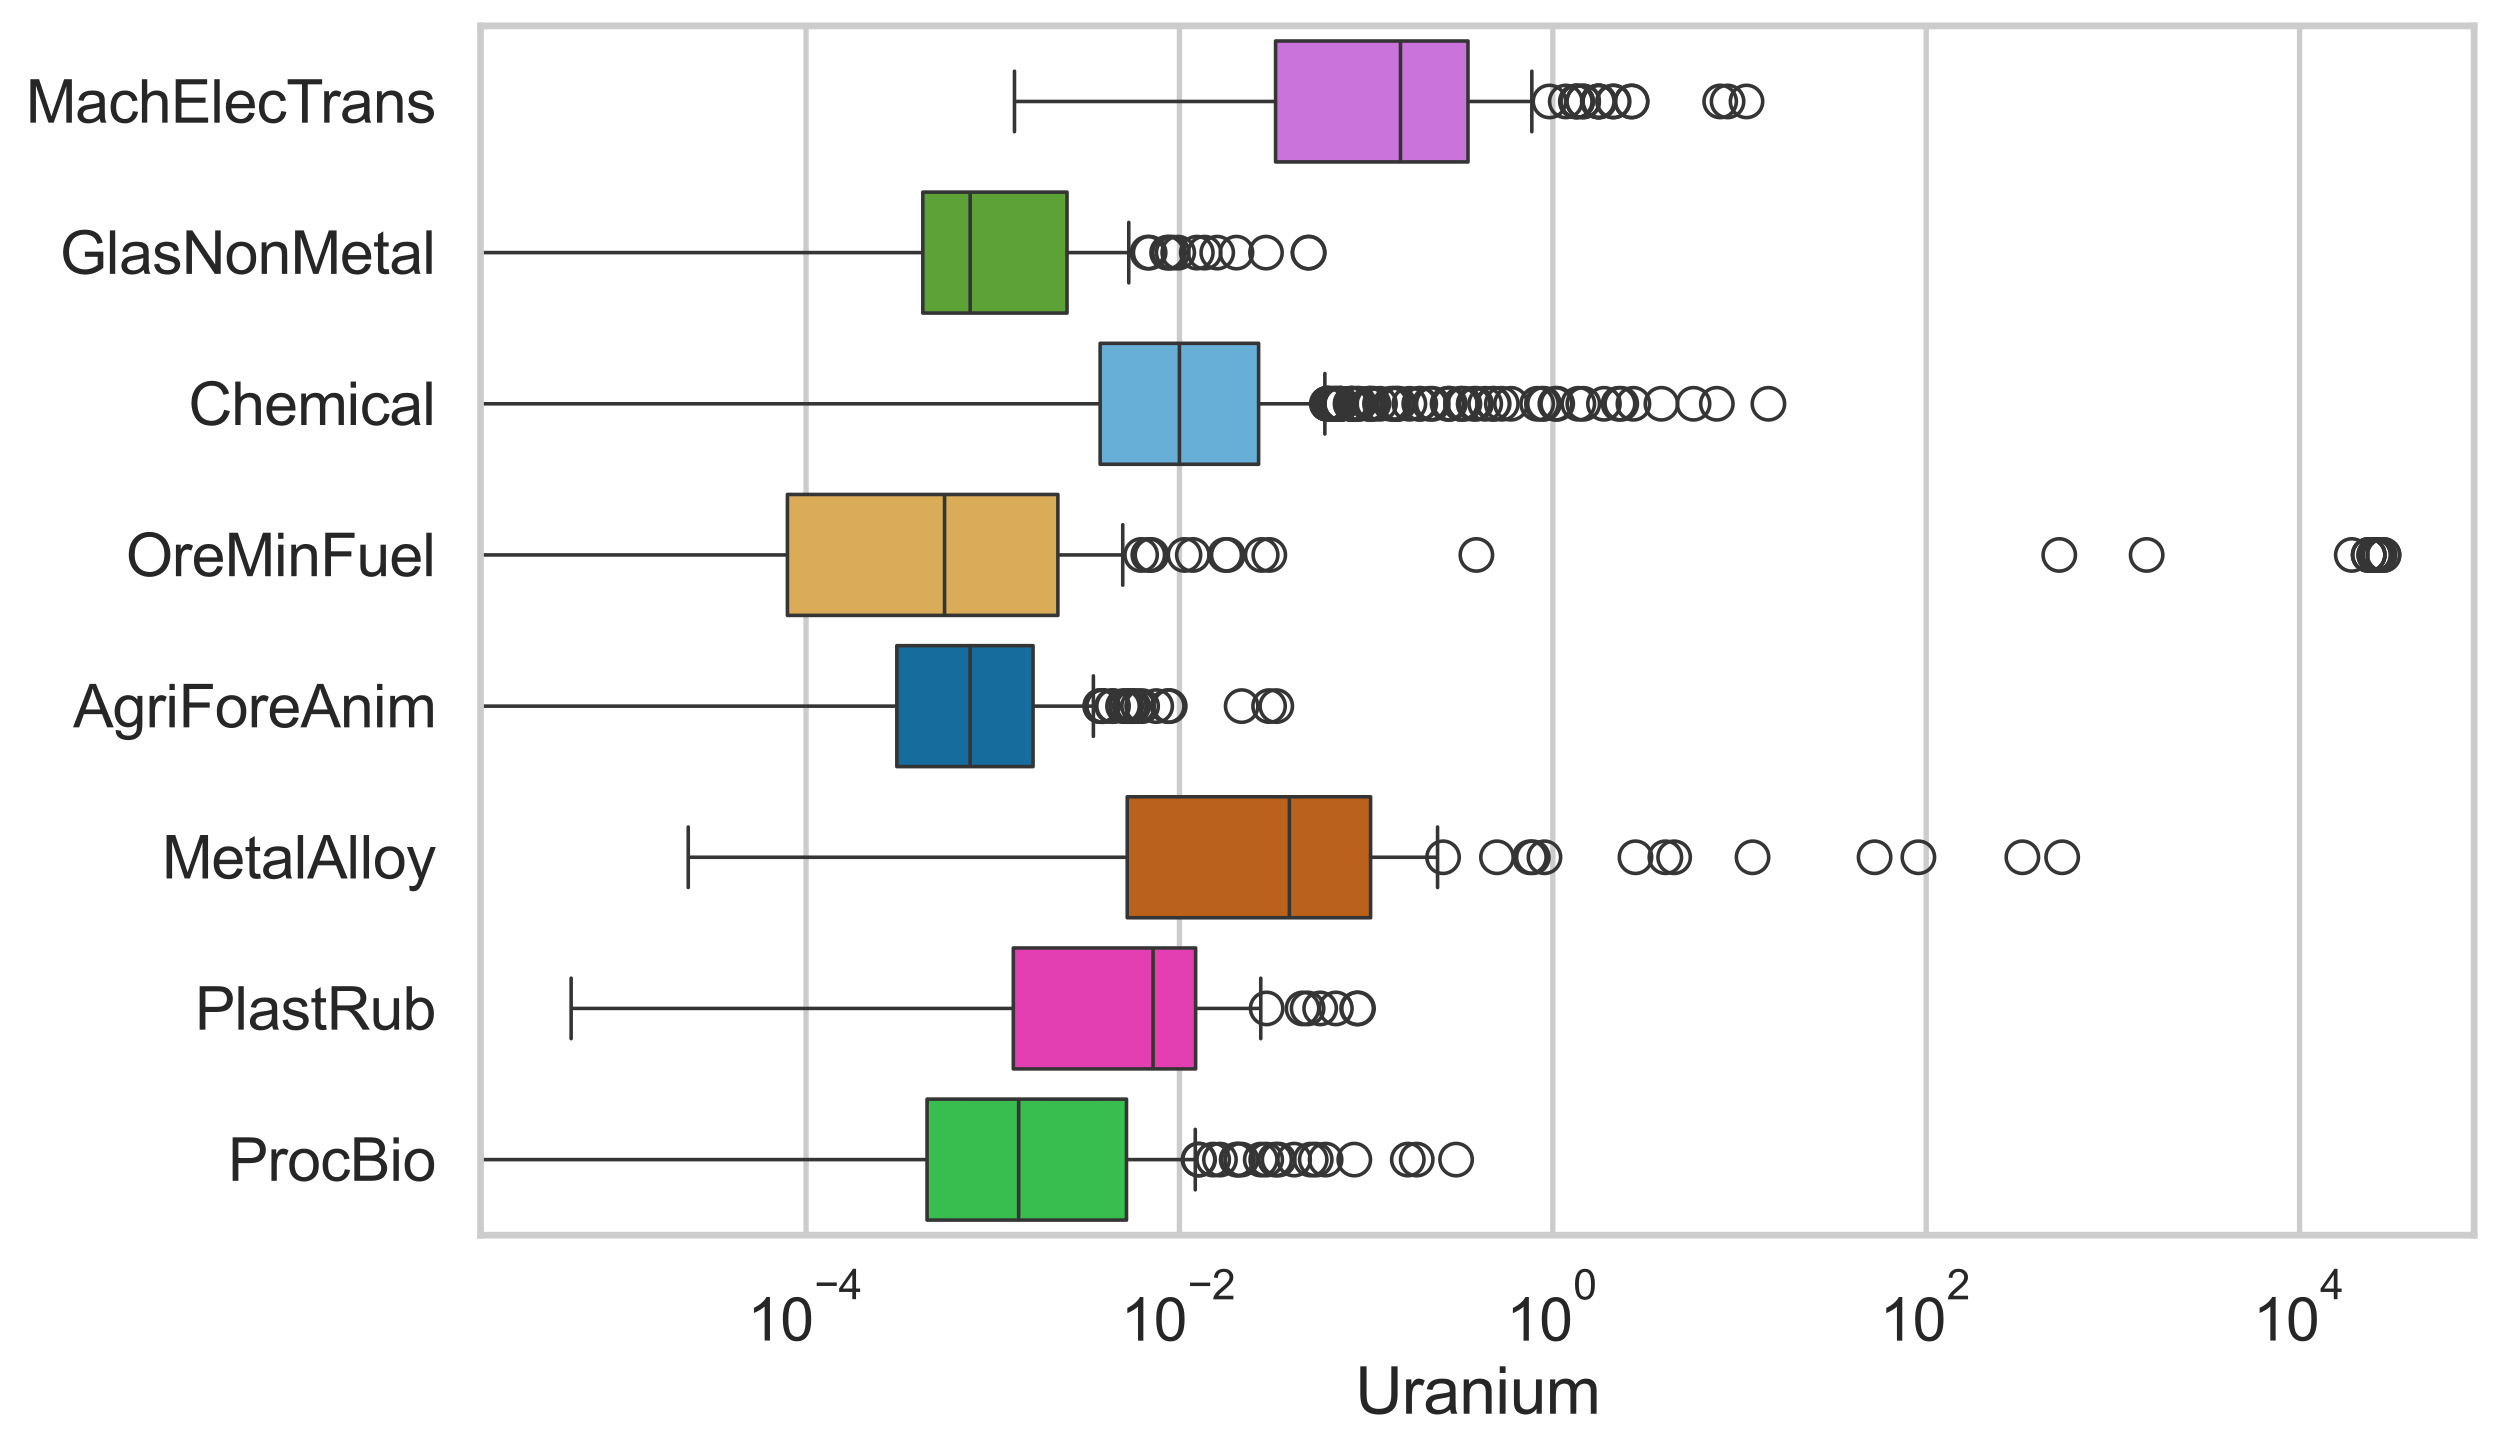 <?xml version="1.0" encoding="utf-8" standalone="no"?>
<!DOCTYPE svg PUBLIC "-//W3C//DTD SVG 1.1//EN"
  "http://www.w3.org/Graphics/SVG/1.1/DTD/svg11.dtd">
<svg xmlns:xlink="http://www.w3.org/1999/xlink" width="695.577pt" height="404.121pt" viewBox="0 0 695.577 404.121" xmlns="http://www.w3.org/2000/svg" version="1.1">
 <defs>
  <style type="text/css">*{stroke-linejoin: round; stroke-linecap: butt}</style>
 </defs>
 <g id="figure_1">
  <g id="patch_1">
   <path d="M 0 404.121 
L 695.577 404.121 
L 695.577 0 
L 0 0 
z
" style="fill: #ffffff"/>
  </g>
  <g id="axes_1">
   <g id="patch_2">
    <path d="M 133.697 343.665 
L 688.377 343.665 
L 688.377 7.2 
L 133.697 7.2 
z
" style="fill: #ffffff"/>
   </g>
   <g id="matplotlib.axis_1">
    <g id="xtick_1">
     <g id="line2d_1">
      <path d="M 224.267 343.665 
L 224.267 7.2 
" clip-path="url(#p5d39fce850)" style="fill: none; stroke: #cccccc; stroke-width: 1.5; stroke-linecap: round"/>
     </g>
     <g id="text_1">
      <!-- $\mathdefault{10^{-4}}$ -->
      <g style="fill: #262626" transform="translate(207.932 373.015) scale(0.165 -0.165)">
       <defs>
        <path id="ArialMT-31" d="M 2384 0 
L 1822 0 
L 1822 3584 
Q 1619 3391 1289 3197 
Q 959 3003 697 2906 
L 697 3450 
Q 1169 3672 1522 3987 
Q 1875 4303 2022 4600 
L 2384 4600 
L 2384 0 
z
" transform="scale(0.016)"/>
        <path id="ArialMT-30" d="M 266 2259 
Q 266 3072 433 3567 
Q 600 4063 929 4331 
Q 1259 4600 1759 4600 
Q 2128 4600 2406 4451 
Q 2684 4303 2865 4023 
Q 3047 3744 3150 3342 
Q 3253 2941 3253 2259 
Q 3253 1453 3087 958 
Q 2922 463 2592 192 
Q 2263 -78 1759 -78 
Q 1097 -78 719 397 
Q 266 969 266 2259 
z
M 844 2259 
Q 844 1131 1108 757 
Q 1372 384 1759 384 
Q 2147 384 2411 759 
Q 2675 1134 2675 2259 
Q 2675 3391 2411 3762 
Q 2147 4134 1753 4134 
Q 1366 4134 1134 3806 
Q 844 3388 844 2259 
z
" transform="scale(0.016)"/>
        <path id="ArialMT-2212" d="M 3381 1997 
L 356 1997 
L 356 2522 
L 3381 2522 
L 3381 1997 
z
" transform="scale(0.016)"/>
        <path id="ArialMT-34" d="M 2069 0 
L 2069 1097 
L 81 1097 
L 81 1613 
L 2172 4581 
L 2631 4581 
L 2631 1613 
L 3250 1613 
L 3250 1097 
L 2631 1097 
L 2631 0 
L 2069 0 
z
M 2069 1613 
L 2069 3678 
L 634 1613 
L 2069 1613 
z
" transform="scale(0.016)"/>
       </defs>
       <use xlink:href="#ArialMT-31" transform="translate(0 0.202)"/>
       <use xlink:href="#ArialMT-30" transform="translate(55.615 0.202)"/>
       <use xlink:href="#ArialMT-2212" transform="translate(112.973 69.895) scale(0.7)"/>
       <use xlink:href="#ArialMT-34" transform="translate(153.852 69.895) scale(0.7)"/>
      </g>
     </g>
    </g>
    <g id="xtick_2">
     <g id="line2d_2">
      <path d="M 328.155 343.665 
L 328.155 7.2 
" clip-path="url(#p5d39fce850)" style="fill: none; stroke: #cccccc; stroke-width: 1.5; stroke-linecap: round"/>
     </g>
     <g id="text_2">
      <!-- $\mathdefault{10^{-2}}$ -->
      <g style="fill: #262626" transform="translate(311.82 373.18) scale(0.165 -0.165)">
       <defs>
        <path id="ArialMT-32" d="M 3222 541 
L 3222 0 
L 194 0 
Q 188 203 259 391 
Q 375 700 629 1000 
Q 884 1300 1366 1694 
Q 2113 2306 2375 2664 
Q 2638 3022 2638 3341 
Q 2638 3675 2398 3904 
Q 2159 4134 1775 4134 
Q 1369 4134 1125 3890 
Q 881 3647 878 3216 
L 300 3275 
Q 359 3922 746 4261 
Q 1134 4600 1788 4600 
Q 2447 4600 2831 4234 
Q 3216 3869 3216 3328 
Q 3216 3053 3103 2787 
Q 2991 2522 2730 2228 
Q 2469 1934 1863 1422 
Q 1356 997 1212 845 
Q 1069 694 975 541 
L 3222 541 
z
" transform="scale(0.016)"/>
       </defs>
       <use xlink:href="#ArialMT-31" transform="translate(0 0.994)"/>
       <use xlink:href="#ArialMT-30" transform="translate(55.615 0.994)"/>
       <use xlink:href="#ArialMT-2212" transform="translate(112.973 70.688) scale(0.7)"/>
       <use xlink:href="#ArialMT-32" transform="translate(153.852 70.688) scale(0.7)"/>
      </g>
     </g>
    </g>
    <g id="xtick_3">
     <g id="line2d_3">
      <path d="M 432.042 343.665 
L 432.042 7.2 
" clip-path="url(#p5d39fce850)" style="fill: none; stroke: #cccccc; stroke-width: 1.5; stroke-linecap: round"/>
     </g>
     <g id="text_3">
      <!-- $\mathdefault{10^{0}}$ -->
      <g style="fill: #262626" transform="translate(419.089 373.18) scale(0.165 -0.165)">
       <use xlink:href="#ArialMT-31" transform="translate(0 0.994)"/>
       <use xlink:href="#ArialMT-30" transform="translate(55.615 0.994)"/>
       <use xlink:href="#ArialMT-30" transform="translate(112.973 70.688) scale(0.7)"/>
      </g>
     </g>
    </g>
    <g id="xtick_4">
     <g id="line2d_4">
      <path d="M 535.929 343.665 
L 535.929 7.2 
" clip-path="url(#p5d39fce850)" style="fill: none; stroke: #cccccc; stroke-width: 1.5; stroke-linecap: round"/>
     </g>
     <g id="text_4">
      <!-- $\mathdefault{10^{2}}$ -->
      <g style="fill: #262626" transform="translate(522.977 373.18) scale(0.165 -0.165)">
       <use xlink:href="#ArialMT-31" transform="translate(0 0.994)"/>
       <use xlink:href="#ArialMT-30" transform="translate(55.615 0.994)"/>
       <use xlink:href="#ArialMT-32" transform="translate(112.973 70.688) scale(0.7)"/>
      </g>
     </g>
    </g>
    <g id="xtick_5">
     <g id="line2d_5">
      <path d="M 639.817 343.665 
L 639.817 7.2 
" clip-path="url(#p5d39fce850)" style="fill: none; stroke: #cccccc; stroke-width: 1.5; stroke-linecap: round"/>
     </g>
     <g id="text_5">
      <!-- $\mathdefault{10^{4}}$ -->
      <g style="fill: #262626" transform="translate(626.864 373.015) scale(0.165 -0.165)">
       <use xlink:href="#ArialMT-31" transform="translate(0 0.202)"/>
       <use xlink:href="#ArialMT-30" transform="translate(55.615 0.202)"/>
       <use xlink:href="#ArialMT-34" transform="translate(112.973 69.895) scale(0.7)"/>
      </g>
     </g>
    </g>
    <g id="text_6">
     <!-- Uranium -->
     <g style="fill: #262626" transform="translate(377.03 393.344) scale(0.18 -0.18)">
      <defs>
       <path id="ArialMT-55" d="M 3500 4581 
L 4106 4581 
L 4106 1934 
Q 4106 1244 3950 837 
Q 3794 431 3386 176 
Q 2978 -78 2316 -78 
Q 1672 -78 1262 144 
Q 853 366 678 786 
Q 503 1206 503 1934 
L 503 4581 
L 1109 4581 
L 1109 1938 
Q 1109 1341 1220 1058 
Q 1331 775 1601 622 
Q 1872 469 2263 469 
Q 2931 469 3215 772 
Q 3500 1075 3500 1938 
L 3500 4581 
z
" transform="scale(0.016)"/>
       <path id="ArialMT-72" d="M 416 0 
L 416 3319 
L 922 3319 
L 922 2816 
Q 1116 3169 1280 3281 
Q 1444 3394 1641 3394 
Q 1925 3394 2219 3213 
L 2025 2691 
Q 1819 2813 1613 2813 
Q 1428 2813 1281 2702 
Q 1134 2591 1072 2394 
Q 978 2094 978 1738 
L 978 0 
L 416 0 
z
" transform="scale(0.016)"/>
       <path id="ArialMT-61" d="M 2588 409 
Q 2275 144 1986 34 
Q 1697 -75 1366 -75 
Q 819 -75 525 192 
Q 231 459 231 875 
Q 231 1119 342 1320 
Q 453 1522 633 1644 
Q 813 1766 1038 1828 
Q 1203 1872 1538 1913 
Q 2219 1994 2541 2106 
Q 2544 2222 2544 2253 
Q 2544 2597 2384 2738 
Q 2169 2928 1744 2928 
Q 1347 2928 1158 2789 
Q 969 2650 878 2297 
L 328 2372 
Q 403 2725 575 2942 
Q 747 3159 1072 3276 
Q 1397 3394 1825 3394 
Q 2250 3394 2515 3294 
Q 2781 3194 2906 3042 
Q 3031 2891 3081 2659 
Q 3109 2516 3109 2141 
L 3109 1391 
Q 3109 606 3145 398 
Q 3181 191 3288 0 
L 2700 0 
Q 2613 175 2588 409 
z
M 2541 1666 
Q 2234 1541 1622 1453 
Q 1275 1403 1131 1340 
Q 988 1278 909 1158 
Q 831 1038 831 891 
Q 831 666 1001 516 
Q 1172 366 1500 366 
Q 1825 366 2078 508 
Q 2331 650 2450 897 
Q 2541 1088 2541 1459 
L 2541 1666 
z
" transform="scale(0.016)"/>
       <path id="ArialMT-6e" d="M 422 0 
L 422 3319 
L 928 3319 
L 928 2847 
Q 1294 3394 1984 3394 
Q 2284 3394 2536 3286 
Q 2788 3178 2913 3003 
Q 3038 2828 3088 2588 
Q 3119 2431 3119 2041 
L 3119 0 
L 2556 0 
L 2556 2019 
Q 2556 2363 2490 2533 
Q 2425 2703 2258 2804 
Q 2091 2906 1866 2906 
Q 1506 2906 1245 2678 
Q 984 2450 984 1813 
L 984 0 
L 422 0 
z
" transform="scale(0.016)"/>
       <path id="ArialMT-69" d="M 425 3934 
L 425 4581 
L 988 4581 
L 988 3934 
L 425 3934 
z
M 425 0 
L 425 3319 
L 988 3319 
L 988 0 
L 425 0 
z
" transform="scale(0.016)"/>
       <path id="ArialMT-75" d="M 2597 0 
L 2597 488 
Q 2209 -75 1544 -75 
Q 1250 -75 995 37 
Q 741 150 617 320 
Q 494 491 444 738 
Q 409 903 409 1263 
L 409 3319 
L 972 3319 
L 972 1478 
Q 972 1038 1006 884 
Q 1059 663 1231 536 
Q 1403 409 1656 409 
Q 1909 409 2131 539 
Q 2353 669 2445 892 
Q 2538 1116 2538 1541 
L 2538 3319 
L 3100 3319 
L 3100 0 
L 2597 0 
z
" transform="scale(0.016)"/>
       <path id="ArialMT-6d" d="M 422 0 
L 422 3319 
L 925 3319 
L 925 2853 
Q 1081 3097 1340 3245 
Q 1600 3394 1931 3394 
Q 2300 3394 2536 3241 
Q 2772 3088 2869 2813 
Q 3263 3394 3894 3394 
Q 4388 3394 4653 3120 
Q 4919 2847 4919 2278 
L 4919 0 
L 4359 0 
L 4359 2091 
Q 4359 2428 4304 2576 
Q 4250 2725 4106 2815 
Q 3963 2906 3769 2906 
Q 3419 2906 3187 2673 
Q 2956 2441 2956 1928 
L 2956 0 
L 2394 0 
L 2394 2156 
Q 2394 2531 2256 2718 
Q 2119 2906 1806 2906 
Q 1569 2906 1367 2781 
Q 1166 2656 1075 2415 
Q 984 2175 984 1722 
L 984 0 
L 422 0 
z
" transform="scale(0.016)"/>
      </defs>
      <use xlink:href="#ArialMT-55"/>
      <use xlink:href="#ArialMT-72" transform="translate(72.217 0)"/>
      <use xlink:href="#ArialMT-61" transform="translate(105.518 0)"/>
      <use xlink:href="#ArialMT-6e" transform="translate(161.133 0)"/>
      <use xlink:href="#ArialMT-69" transform="translate(216.748 0)"/>
      <use xlink:href="#ArialMT-75" transform="translate(238.965 0)"/>
      <use xlink:href="#ArialMT-6d" transform="translate(294.58 0)"/>
     </g>
    </g>
   </g>
   <g id="matplotlib.axis_2">
    <g id="ytick_1">
     <g id="text_7">
      <!-- MachElecTrans -->
      <g style="fill: #262626" transform="translate(7.2 34.134) scale(0.165 -0.165)">
       <defs>
        <path id="ArialMT-4d" d="M 475 0 
L 475 4581 
L 1388 4581 
L 2472 1338 
Q 2622 884 2691 659 
Q 2769 909 2934 1394 
L 4031 4581 
L 4847 4581 
L 4847 0 
L 4263 0 
L 4263 3834 
L 2931 0 
L 2384 0 
L 1059 3900 
L 1059 0 
L 475 0 
z
" transform="scale(0.016)"/>
        <path id="ArialMT-63" d="M 2588 1216 
L 3141 1144 
Q 3050 572 2676 248 
Q 2303 -75 1759 -75 
Q 1078 -75 664 370 
Q 250 816 250 1647 
Q 250 2184 428 2587 
Q 606 2991 970 3192 
Q 1334 3394 1763 3394 
Q 2303 3394 2647 3120 
Q 2991 2847 3088 2344 
L 2541 2259 
Q 2463 2594 2264 2762 
Q 2066 2931 1784 2931 
Q 1359 2931 1093 2626 
Q 828 2322 828 1663 
Q 828 994 1084 691 
Q 1341 388 1753 388 
Q 2084 388 2306 591 
Q 2528 794 2588 1216 
z
" transform="scale(0.016)"/>
        <path id="ArialMT-68" d="M 422 0 
L 422 4581 
L 984 4581 
L 984 2938 
Q 1378 3394 1978 3394 
Q 2347 3394 2619 3248 
Q 2891 3103 3008 2847 
Q 3125 2591 3125 2103 
L 3125 0 
L 2563 0 
L 2563 2103 
Q 2563 2525 2380 2717 
Q 2197 2909 1863 2909 
Q 1613 2909 1392 2779 
Q 1172 2650 1078 2428 
Q 984 2206 984 1816 
L 984 0 
L 422 0 
z
" transform="scale(0.016)"/>
        <path id="ArialMT-45" d="M 506 0 
L 506 4581 
L 3819 4581 
L 3819 4041 
L 1113 4041 
L 1113 2638 
L 3647 2638 
L 3647 2100 
L 1113 2100 
L 1113 541 
L 3925 541 
L 3925 0 
L 506 0 
z
" transform="scale(0.016)"/>
        <path id="ArialMT-6c" d="M 409 0 
L 409 4581 
L 972 4581 
L 972 0 
L 409 0 
z
" transform="scale(0.016)"/>
        <path id="ArialMT-65" d="M 2694 1069 
L 3275 997 
Q 3138 488 2766 206 
Q 2394 -75 1816 -75 
Q 1088 -75 661 373 
Q 234 822 234 1631 
Q 234 2469 665 2931 
Q 1097 3394 1784 3394 
Q 2450 3394 2872 2941 
Q 3294 2488 3294 1666 
Q 3294 1616 3291 1516 
L 816 1516 
Q 847 969 1125 678 
Q 1403 388 1819 388 
Q 2128 388 2347 550 
Q 2566 713 2694 1069 
z
M 847 1978 
L 2700 1978 
Q 2663 2397 2488 2606 
Q 2219 2931 1791 2931 
Q 1403 2931 1139 2672 
Q 875 2413 847 1978 
z
" transform="scale(0.016)"/>
        <path id="ArialMT-54" d="M 1659 0 
L 1659 4041 
L 150 4041 
L 150 4581 
L 3781 4581 
L 3781 4041 
L 2266 4041 
L 2266 0 
L 1659 0 
z
" transform="scale(0.016)"/>
        <path id="ArialMT-73" d="M 197 991 
L 753 1078 
Q 800 744 1014 566 
Q 1228 388 1613 388 
Q 2000 388 2187 545 
Q 2375 703 2375 916 
Q 2375 1106 2209 1216 
Q 2094 1291 1634 1406 
Q 1016 1563 777 1677 
Q 538 1791 414 1992 
Q 291 2194 291 2438 
Q 291 2659 392 2848 
Q 494 3038 669 3163 
Q 800 3259 1026 3326 
Q 1253 3394 1513 3394 
Q 1903 3394 2198 3281 
Q 2494 3169 2634 2976 
Q 2775 2784 2828 2463 
L 2278 2388 
Q 2241 2644 2061 2787 
Q 1881 2931 1553 2931 
Q 1166 2931 1000 2803 
Q 834 2675 834 2503 
Q 834 2394 903 2306 
Q 972 2216 1119 2156 
Q 1203 2125 1616 2013 
Q 2213 1853 2448 1751 
Q 2684 1650 2818 1456 
Q 2953 1263 2953 975 
Q 2953 694 2789 445 
Q 2625 197 2315 61 
Q 2006 -75 1616 -75 
Q 969 -75 630 194 
Q 291 463 197 991 
z
" transform="scale(0.016)"/>
       </defs>
       <use xlink:href="#ArialMT-4d"/>
       <use xlink:href="#ArialMT-61" transform="translate(83.301 0)"/>
       <use xlink:href="#ArialMT-63" transform="translate(138.916 0)"/>
       <use xlink:href="#ArialMT-68" transform="translate(188.916 0)"/>
       <use xlink:href="#ArialMT-45" transform="translate(244.531 0)"/>
       <use xlink:href="#ArialMT-6c" transform="translate(311.23 0)"/>
       <use xlink:href="#ArialMT-65" transform="translate(333.447 0)"/>
       <use xlink:href="#ArialMT-63" transform="translate(389.062 0)"/>
       <use xlink:href="#ArialMT-54" transform="translate(439.062 0)"/>
       <use xlink:href="#ArialMT-72" transform="translate(496.396 0)"/>
       <use xlink:href="#ArialMT-61" transform="translate(529.697 0)"/>
       <use xlink:href="#ArialMT-6e" transform="translate(585.312 0)"/>
       <use xlink:href="#ArialMT-73" transform="translate(640.928 0)"/>
      </g>
     </g>
    </g>
    <g id="ytick_2">
     <g id="text_8">
      <!-- GlasNonMetal -->
      <g style="fill: #262626" transform="translate(16.659 76.192) scale(0.165 -0.165)">
       <defs>
        <path id="ArialMT-47" d="M 2638 1797 
L 2638 2334 
L 4578 2338 
L 4578 638 
Q 4131 281 3656 101 
Q 3181 -78 2681 -78 
Q 2006 -78 1454 211 
Q 903 500 622 1047 
Q 341 1594 341 2269 
Q 341 2938 620 3517 
Q 900 4097 1425 4378 
Q 1950 4659 2634 4659 
Q 3131 4659 3532 4498 
Q 3934 4338 4162 4050 
Q 4391 3763 4509 3300 
L 3963 3150 
Q 3859 3500 3706 3700 
Q 3553 3900 3268 4020 
Q 2984 4141 2638 4141 
Q 2222 4141 1919 4014 
Q 1616 3888 1430 3681 
Q 1244 3475 1141 3228 
Q 966 2803 966 2306 
Q 966 1694 1177 1281 
Q 1388 869 1791 669 
Q 2194 469 2647 469 
Q 3041 469 3416 620 
Q 3791 772 3984 944 
L 3984 1797 
L 2638 1797 
z
" transform="scale(0.016)"/>
        <path id="ArialMT-4e" d="M 488 0 
L 488 4581 
L 1109 4581 
L 3516 984 
L 3516 4581 
L 4097 4581 
L 4097 0 
L 3475 0 
L 1069 3600 
L 1069 0 
L 488 0 
z
" transform="scale(0.016)"/>
        <path id="ArialMT-6f" d="M 213 1659 
Q 213 2581 725 3025 
Q 1153 3394 1769 3394 
Q 2453 3394 2887 2945 
Q 3322 2497 3322 1706 
Q 3322 1066 3130 698 
Q 2938 331 2570 128 
Q 2203 -75 1769 -75 
Q 1072 -75 642 372 
Q 213 819 213 1659 
z
M 791 1659 
Q 791 1022 1069 705 
Q 1347 388 1769 388 
Q 2188 388 2466 706 
Q 2744 1025 2744 1678 
Q 2744 2294 2464 2611 
Q 2184 2928 1769 2928 
Q 1347 2928 1069 2612 
Q 791 2297 791 1659 
z
" transform="scale(0.016)"/>
        <path id="ArialMT-74" d="M 1650 503 
L 1731 6 
Q 1494 -44 1306 -44 
Q 1000 -44 831 53 
Q 663 150 594 308 
Q 525 466 525 972 
L 525 2881 
L 113 2881 
L 113 3319 
L 525 3319 
L 525 4141 
L 1084 4478 
L 1084 3319 
L 1650 3319 
L 1650 2881 
L 1084 2881 
L 1084 941 
Q 1084 700 1114 631 
Q 1144 563 1211 522 
Q 1278 481 1403 481 
Q 1497 481 1650 503 
z
" transform="scale(0.016)"/>
       </defs>
       <use xlink:href="#ArialMT-47"/>
       <use xlink:href="#ArialMT-6c" transform="translate(77.783 0)"/>
       <use xlink:href="#ArialMT-61" transform="translate(100 0)"/>
       <use xlink:href="#ArialMT-73" transform="translate(155.615 0)"/>
       <use xlink:href="#ArialMT-4e" transform="translate(205.615 0)"/>
       <use xlink:href="#ArialMT-6f" transform="translate(277.832 0)"/>
       <use xlink:href="#ArialMT-6e" transform="translate(333.447 0)"/>
       <use xlink:href="#ArialMT-4d" transform="translate(389.062 0)"/>
       <use xlink:href="#ArialMT-65" transform="translate(472.363 0)"/>
       <use xlink:href="#ArialMT-74" transform="translate(527.979 0)"/>
       <use xlink:href="#ArialMT-61" transform="translate(555.762 0)"/>
       <use xlink:href="#ArialMT-6c" transform="translate(611.377 0)"/>
      </g>
     </g>
    </g>
    <g id="ytick_3">
     <g id="text_9">
      <!-- Chemical -->
      <g style="fill: #262626" transform="translate(52.428 118.25) scale(0.165 -0.165)">
       <defs>
        <path id="ArialMT-43" d="M 3763 1606 
L 4369 1453 
Q 4178 706 3683 314 
Q 3188 -78 2472 -78 
Q 1731 -78 1267 223 
Q 803 525 561 1097 
Q 319 1669 319 2325 
Q 319 3041 592 3573 
Q 866 4106 1370 4382 
Q 1875 4659 2481 4659 
Q 3169 4659 3637 4309 
Q 4106 3959 4291 3325 
L 3694 3184 
Q 3534 3684 3231 3912 
Q 2928 4141 2469 4141 
Q 1941 4141 1586 3887 
Q 1231 3634 1087 3207 
Q 944 2781 944 2328 
Q 944 1744 1114 1308 
Q 1284 872 1643 656 
Q 2003 441 2422 441 
Q 2931 441 3284 734 
Q 3638 1028 3763 1606 
z
" transform="scale(0.016)"/>
       </defs>
       <use xlink:href="#ArialMT-43"/>
       <use xlink:href="#ArialMT-68" transform="translate(72.217 0)"/>
       <use xlink:href="#ArialMT-65" transform="translate(127.832 0)"/>
       <use xlink:href="#ArialMT-6d" transform="translate(183.447 0)"/>
       <use xlink:href="#ArialMT-69" transform="translate(266.748 0)"/>
       <use xlink:href="#ArialMT-63" transform="translate(288.965 0)"/>
       <use xlink:href="#ArialMT-61" transform="translate(338.965 0)"/>
       <use xlink:href="#ArialMT-6c" transform="translate(394.58 0)"/>
      </g>
     </g>
    </g>
    <g id="ytick_4">
     <g id="text_10">
      <!-- OreMinFuel -->
      <g style="fill: #262626" transform="translate(35.013 160.308) scale(0.165 -0.165)">
       <defs>
        <path id="ArialMT-4f" d="M 309 2231 
Q 309 3372 921 4017 
Q 1534 4663 2503 4663 
Q 3138 4663 3647 4359 
Q 4156 4056 4423 3514 
Q 4691 2972 4691 2284 
Q 4691 1588 4409 1038 
Q 4128 488 3612 205 
Q 3097 -78 2500 -78 
Q 1853 -78 1343 234 
Q 834 547 571 1087 
Q 309 1628 309 2231 
z
M 934 2222 
Q 934 1394 1379 917 
Q 1825 441 2497 441 
Q 3181 441 3623 922 
Q 4066 1403 4066 2288 
Q 4066 2847 3877 3264 
Q 3688 3681 3323 3911 
Q 2959 4141 2506 4141 
Q 1863 4141 1398 3698 
Q 934 3256 934 2222 
z
" transform="scale(0.016)"/>
        <path id="ArialMT-46" d="M 525 0 
L 525 4581 
L 3616 4581 
L 3616 4041 
L 1131 4041 
L 1131 2622 
L 3281 2622 
L 3281 2081 
L 1131 2081 
L 1131 0 
L 525 0 
z
" transform="scale(0.016)"/>
       </defs>
       <use xlink:href="#ArialMT-4f"/>
       <use xlink:href="#ArialMT-72" transform="translate(77.783 0)"/>
       <use xlink:href="#ArialMT-65" transform="translate(111.084 0)"/>
       <use xlink:href="#ArialMT-4d" transform="translate(166.699 0)"/>
       <use xlink:href="#ArialMT-69" transform="translate(250 0)"/>
       <use xlink:href="#ArialMT-6e" transform="translate(272.217 0)"/>
       <use xlink:href="#ArialMT-46" transform="translate(327.832 0)"/>
       <use xlink:href="#ArialMT-75" transform="translate(388.916 0)"/>
       <use xlink:href="#ArialMT-65" transform="translate(444.531 0)"/>
       <use xlink:href="#ArialMT-6c" transform="translate(500.146 0)"/>
      </g>
     </g>
    </g>
    <g id="ytick_5">
     <g id="text_11">
      <!-- AgriForeAnim -->
      <g style="fill: #262626" transform="translate(20.341 202.366) scale(0.165 -0.165)">
       <defs>
        <path id="ArialMT-41" d="M -9 0 
L 1750 4581 
L 2403 4581 
L 4278 0 
L 3588 0 
L 3053 1388 
L 1138 1388 
L 634 0 
L -9 0 
z
M 1313 1881 
L 2866 1881 
L 2388 3150 
Q 2169 3728 2063 4100 
Q 1975 3659 1816 3225 
L 1313 1881 
z
" transform="scale(0.016)"/>
        <path id="ArialMT-67" d="M 319 -275 
L 866 -356 
Q 900 -609 1056 -725 
Q 1266 -881 1628 -881 
Q 2019 -881 2231 -725 
Q 2444 -569 2519 -288 
Q 2563 -116 2559 434 
Q 2191 0 1641 0 
Q 956 0 581 494 
Q 206 988 206 1678 
Q 206 2153 378 2554 
Q 550 2956 876 3175 
Q 1203 3394 1644 3394 
Q 2231 3394 2613 2919 
L 2613 3319 
L 3131 3319 
L 3131 450 
Q 3131 -325 2973 -648 
Q 2816 -972 2473 -1159 
Q 2131 -1347 1631 -1347 
Q 1038 -1347 672 -1080 
Q 306 -813 319 -275 
z
M 784 1719 
Q 784 1066 1043 766 
Q 1303 466 1694 466 
Q 2081 466 2343 764 
Q 2606 1063 2606 1700 
Q 2606 2309 2336 2618 
Q 2066 2928 1684 2928 
Q 1309 2928 1046 2623 
Q 784 2319 784 1719 
z
" transform="scale(0.016)"/>
       </defs>
       <use xlink:href="#ArialMT-41"/>
       <use xlink:href="#ArialMT-67" transform="translate(66.699 0)"/>
       <use xlink:href="#ArialMT-72" transform="translate(122.314 0)"/>
       <use xlink:href="#ArialMT-69" transform="translate(155.615 0)"/>
       <use xlink:href="#ArialMT-46" transform="translate(177.832 0)"/>
       <use xlink:href="#ArialMT-6f" transform="translate(238.916 0)"/>
       <use xlink:href="#ArialMT-72" transform="translate(294.531 0)"/>
       <use xlink:href="#ArialMT-65" transform="translate(327.832 0)"/>
       <use xlink:href="#ArialMT-41" transform="translate(383.447 0)"/>
       <use xlink:href="#ArialMT-6e" transform="translate(450.146 0)"/>
       <use xlink:href="#ArialMT-69" transform="translate(505.762 0)"/>
       <use xlink:href="#ArialMT-6d" transform="translate(527.979 0)"/>
      </g>
     </g>
    </g>
    <g id="ytick_6">
     <g id="text_12">
      <!-- MetalAlloy -->
      <g style="fill: #262626" transform="translate(45.088 244.425) scale(0.165 -0.165)">
       <defs>
        <path id="ArialMT-79" d="M 397 -1278 
L 334 -750 
Q 519 -800 656 -800 
Q 844 -800 956 -737 
Q 1069 -675 1141 -563 
Q 1194 -478 1313 -144 
Q 1328 -97 1363 -6 
L 103 3319 
L 709 3319 
L 1400 1397 
Q 1534 1031 1641 628 
Q 1738 1016 1872 1384 
L 2581 3319 
L 3144 3319 
L 1881 -56 
Q 1678 -603 1566 -809 
Q 1416 -1088 1222 -1217 
Q 1028 -1347 759 -1347 
Q 597 -1347 397 -1278 
z
" transform="scale(0.016)"/>
       </defs>
       <use xlink:href="#ArialMT-4d"/>
       <use xlink:href="#ArialMT-65" transform="translate(83.301 0)"/>
       <use xlink:href="#ArialMT-74" transform="translate(138.916 0)"/>
       <use xlink:href="#ArialMT-61" transform="translate(166.699 0)"/>
       <use xlink:href="#ArialMT-6c" transform="translate(222.314 0)"/>
       <use xlink:href="#ArialMT-41" transform="translate(244.531 0)"/>
       <use xlink:href="#ArialMT-6c" transform="translate(311.23 0)"/>
       <use xlink:href="#ArialMT-6c" transform="translate(333.447 0)"/>
       <use xlink:href="#ArialMT-6f" transform="translate(355.664 0)"/>
       <use xlink:href="#ArialMT-79" transform="translate(411.279 0)"/>
      </g>
     </g>
    </g>
    <g id="ytick_7">
     <g id="text_13">
      <!-- PlastRub -->
      <g style="fill: #262626" transform="translate(54.248 286.483) scale(0.165 -0.165)">
       <defs>
        <path id="ArialMT-50" d="M 494 0 
L 494 4581 
L 2222 4581 
Q 2678 4581 2919 4538 
Q 3256 4481 3484 4323 
Q 3713 4166 3852 3881 
Q 3991 3597 3991 3256 
Q 3991 2672 3619 2267 
Q 3247 1863 2275 1863 
L 1100 1863 
L 1100 0 
L 494 0 
z
M 1100 2403 
L 2284 2403 
Q 2872 2403 3119 2622 
Q 3366 2841 3366 3238 
Q 3366 3525 3220 3729 
Q 3075 3934 2838 4000 
Q 2684 4041 2272 4041 
L 1100 4041 
L 1100 2403 
z
" transform="scale(0.016)"/>
        <path id="ArialMT-52" d="M 503 0 
L 503 4581 
L 2534 4581 
Q 3147 4581 3465 4457 
Q 3784 4334 3975 4021 
Q 4166 3709 4166 3331 
Q 4166 2844 3850 2509 
Q 3534 2175 2875 2084 
Q 3116 1969 3241 1856 
Q 3506 1613 3744 1247 
L 4541 0 
L 3778 0 
L 3172 953 
Q 2906 1366 2734 1584 
Q 2563 1803 2427 1890 
Q 2291 1978 2150 2013 
Q 2047 2034 1813 2034 
L 1109 2034 
L 1109 0 
L 503 0 
z
M 1109 2559 
L 2413 2559 
Q 2828 2559 3062 2645 
Q 3297 2731 3419 2920 
Q 3541 3109 3541 3331 
Q 3541 3656 3305 3865 
Q 3069 4075 2559 4075 
L 1109 4075 
L 1109 2559 
z
" transform="scale(0.016)"/>
        <path id="ArialMT-62" d="M 941 0 
L 419 0 
L 419 4581 
L 981 4581 
L 981 2947 
Q 1338 3394 1891 3394 
Q 2197 3394 2470 3270 
Q 2744 3147 2920 2923 
Q 3097 2700 3197 2384 
Q 3297 2069 3297 1709 
Q 3297 856 2875 390 
Q 2453 -75 1863 -75 
Q 1275 -75 941 416 
L 941 0 
z
M 934 1684 
Q 934 1088 1097 822 
Q 1363 388 1816 388 
Q 2184 388 2453 708 
Q 2722 1028 2722 1663 
Q 2722 2313 2464 2622 
Q 2206 2931 1841 2931 
Q 1472 2931 1203 2611 
Q 934 2291 934 1684 
z
" transform="scale(0.016)"/>
       </defs>
       <use xlink:href="#ArialMT-50"/>
       <use xlink:href="#ArialMT-6c" transform="translate(66.699 0)"/>
       <use xlink:href="#ArialMT-61" transform="translate(88.916 0)"/>
       <use xlink:href="#ArialMT-73" transform="translate(144.531 0)"/>
       <use xlink:href="#ArialMT-74" transform="translate(194.531 0)"/>
       <use xlink:href="#ArialMT-52" transform="translate(222.314 0)"/>
       <use xlink:href="#ArialMT-75" transform="translate(294.531 0)"/>
       <use xlink:href="#ArialMT-62" transform="translate(350.146 0)"/>
      </g>
     </g>
    </g>
    <g id="ytick_8">
     <g id="text_14">
      <!-- ProcBio -->
      <g style="fill: #262626" transform="translate(63.424 328.541) scale(0.165 -0.165)">
       <defs>
        <path id="ArialMT-42" d="M 469 0 
L 469 4581 
L 2188 4581 
Q 2713 4581 3030 4442 
Q 3347 4303 3526 4014 
Q 3706 3725 3706 3409 
Q 3706 3116 3547 2856 
Q 3388 2597 3066 2438 
Q 3481 2316 3704 2022 
Q 3928 1728 3928 1328 
Q 3928 1006 3792 729 
Q 3656 453 3456 303 
Q 3256 153 2954 76 
Q 2653 0 2216 0 
L 469 0 
z
M 1075 2656 
L 2066 2656 
Q 2469 2656 2644 2709 
Q 2875 2778 2992 2937 
Q 3109 3097 3109 3338 
Q 3109 3566 3000 3739 
Q 2891 3913 2687 3977 
Q 2484 4041 1991 4041 
L 1075 4041 
L 1075 2656 
z
M 1075 541 
L 2216 541 
Q 2509 541 2628 563 
Q 2838 600 2978 687 
Q 3119 775 3209 942 
Q 3300 1109 3300 1328 
Q 3300 1584 3169 1773 
Q 3038 1963 2805 2039 
Q 2572 2116 2134 2116 
L 1075 2116 
L 1075 541 
z
" transform="scale(0.016)"/>
       </defs>
       <use xlink:href="#ArialMT-50"/>
       <use xlink:href="#ArialMT-72" transform="translate(66.699 0)"/>
       <use xlink:href="#ArialMT-6f" transform="translate(100 0)"/>
       <use xlink:href="#ArialMT-63" transform="translate(155.615 0)"/>
       <use xlink:href="#ArialMT-42" transform="translate(205.615 0)"/>
       <use xlink:href="#ArialMT-69" transform="translate(272.314 0)"/>
       <use xlink:href="#ArialMT-6f" transform="translate(294.531 0)"/>
      </g>
     </g>
    </g>
   </g>
   <g id="patch_3">
    <path d="M 354.909 11.406 
L 354.909 45.052 
L 408.436 45.052 
L 408.436 11.406 
L 354.909 11.406 
z
" clip-path="url(#p5d39fce850)" style="fill: #ca74db; stroke: #353535; stroke-linejoin: miter"/>
   </g>
   <g id="line2d_6">
    <path d="M 354.909 28.229 
L 282.26 28.229 
" clip-path="url(#p5d39fce850)" style="fill: none; stroke: #353535"/>
   </g>
   <g id="line2d_7">
    <path d="M 408.436 28.229 
L 426.201 28.229 
" clip-path="url(#p5d39fce850)" style="fill: none; stroke: #353535"/>
   </g>
   <g id="line2d_8">
    <path d="M 282.26 19.817 
L 282.26 36.641 
" clip-path="url(#p5d39fce850)" style="fill: none; stroke: #353535; stroke-linecap: round"/>
   </g>
   <g id="line2d_9">
    <path d="M 426.201 19.817 
L 426.201 36.641 
" clip-path="url(#p5d39fce850)" style="fill: none; stroke: #353535; stroke-linecap: round"/>
   </g>
   <g id="line2d_10">
    <defs>
     <path id="m53d233dced" d="M 0 4.5 
C 1.193 4.5 2.338 4.026 3.182 3.182 
C 4.026 2.338 4.5 1.193 4.5 0 
C 4.5 -1.193 4.026 -2.338 3.182 -3.182 
C 2.338 -4.026 1.193 -4.5 0 -4.5 
C -1.193 -4.5 -2.338 -4.026 -3.182 -3.182 
C -4.026 -2.338 -4.5 -1.193 -4.5 0 
C -4.5 1.193 -4.026 2.338 -3.182 3.182 
C -2.338 4.026 -1.193 4.5 0 4.5 
z
" style="stroke: #353535"/>
    </defs>
    <g clip-path="url(#p5d39fce850)">
     <use xlink:href="#m53d233dced" x="453.931" y="28.229" style="fill-opacity: 0; stroke: #353535"/>
     <use xlink:href="#m53d233dced" x="448.795" y="28.229" style="fill-opacity: 0; stroke: #353535"/>
     <use xlink:href="#m53d233dced" x="435.642" y="28.229" style="fill-opacity: 0; stroke: #353535"/>
     <use xlink:href="#m53d233dced" x="438.831" y="28.229" style="fill-opacity: 0; stroke: #353535"/>
     <use xlink:href="#m53d233dced" x="444.557" y="28.229" style="fill-opacity: 0; stroke: #353535"/>
     <use xlink:href="#m53d233dced" x="438.443" y="28.229" style="fill-opacity: 0; stroke: #353535"/>
     <use xlink:href="#m53d233dced" x="440.487" y="28.229" style="fill-opacity: 0; stroke: #353535"/>
     <use xlink:href="#m53d233dced" x="431.103" y="28.229" style="fill-opacity: 0; stroke: #353535"/>
     <use xlink:href="#m53d233dced" x="448.963" y="28.229" style="fill-opacity: 0; stroke: #353535"/>
     <use xlink:href="#m53d233dced" x="444.831" y="28.229" style="fill-opacity: 0; stroke: #353535"/>
     <use xlink:href="#m53d233dced" x="478.611" y="28.229" style="fill-opacity: 0; stroke: #353535"/>
     <use xlink:href="#m53d233dced" x="440.441" y="28.229" style="fill-opacity: 0; stroke: #353535"/>
     <use xlink:href="#m53d233dced" x="485.938" y="28.229" style="fill-opacity: 0; stroke: #353535"/>
     <use xlink:href="#m53d233dced" x="453.975" y="28.229" style="fill-opacity: 0; stroke: #353535"/>
     <use xlink:href="#m53d233dced" x="438.754" y="28.229" style="fill-opacity: 0; stroke: #353535"/>
     <use xlink:href="#m53d233dced" x="480.663" y="28.229" style="fill-opacity: 0; stroke: #353535"/>
     <use xlink:href="#m53d233dced" x="444.971" y="28.229" style="fill-opacity: 0; stroke: #353535"/>
     <use xlink:href="#m53d233dced" x="444.831" y="28.229" style="fill-opacity: 0; stroke: #353535"/>
    </g>
   </g>
   <g id="patch_4">
    <path d="M 256.758 53.464 
L 256.758 87.11 
L 296.875 87.11 
L 296.875 53.464 
L 256.758 53.464 
z
" clip-path="url(#p5d39fce850)" style="fill: #5ca236; stroke: #353535; stroke-linejoin: miter"/>
   </g>
   <g id="line2d_11">
    <path d="M 256.758 70.287 
L -1 70.287 
" clip-path="url(#p5d39fce850)" style="fill: none; stroke: #353535"/>
   </g>
   <g id="line2d_12">
    <path d="M 296.875 70.287 
L 314.058 70.287 
" clip-path="url(#p5d39fce850)" style="fill: none; stroke: #353535"/>
   </g>
   <g id="line2d_13">
    <path clip-path="url(#p5d39fce850)" style="fill: none; stroke: #353535; stroke-linecap: round"/>
   </g>
   <g id="line2d_14">
    <path d="M 314.058 61.875 
L 314.058 78.699 
" clip-path="url(#p5d39fce850)" style="fill: none; stroke: #353535; stroke-linecap: round"/>
   </g>
   <g id="line2d_15">
    <g clip-path="url(#p5d39fce850)">
     <use xlink:href="#m53d233dced" x="335.161" y="70.287" style="fill-opacity: 0; stroke: #353535"/>
     <use xlink:href="#m53d233dced" x="324.729" y="70.287" style="fill-opacity: 0; stroke: #353535"/>
     <use xlink:href="#m53d233dced" x="332.997" y="70.287" style="fill-opacity: 0; stroke: #353535"/>
     <use xlink:href="#m53d233dced" x="364.139" y="70.287" style="fill-opacity: 0; stroke: #353535"/>
     <use xlink:href="#m53d233dced" x="319.857" y="70.287" style="fill-opacity: 0; stroke: #353535"/>
     <use xlink:href="#m53d233dced" x="326.265" y="70.287" style="fill-opacity: 0; stroke: #353535"/>
     <use xlink:href="#m53d233dced" x="352.243" y="70.287" style="fill-opacity: 0; stroke: #353535"/>
     <use xlink:href="#m53d233dced" x="338.669" y="70.287" style="fill-opacity: 0; stroke: #353535"/>
     <use xlink:href="#m53d233dced" x="344.028" y="70.287" style="fill-opacity: 0; stroke: #353535"/>
     <use xlink:href="#m53d233dced" x="327.822" y="70.287" style="fill-opacity: 0; stroke: #353535"/>
     <use xlink:href="#m53d233dced" x="364.046" y="70.287" style="fill-opacity: 0; stroke: #353535"/>
     <use xlink:href="#m53d233dced" x="325.271" y="70.287" style="fill-opacity: 0; stroke: #353535"/>
     <use xlink:href="#m53d233dced" x="319.281" y="70.287" style="fill-opacity: 0; stroke: #353535"/>
    </g>
   </g>
   <g id="patch_5">
    <path d="M 306.094 95.522 
L 306.094 129.168 
L 350.183 129.168 
L 350.183 95.522 
L 306.094 95.522 
z
" clip-path="url(#p5d39fce850)" style="fill: #68afd7; stroke: #353535; stroke-linejoin: miter"/>
   </g>
   <g id="line2d_16">
    <path d="M 306.094 112.345 
L -1 112.345 
" clip-path="url(#p5d39fce850)" style="fill: none; stroke: #353535"/>
   </g>
   <g id="line2d_17">
    <path d="M 350.183 112.345 
L 368.619 112.345 
" clip-path="url(#p5d39fce850)" style="fill: none; stroke: #353535"/>
   </g>
   <g id="line2d_18">
    <path clip-path="url(#p5d39fce850)" style="fill: none; stroke: #353535; stroke-linecap: round"/>
   </g>
   <g id="line2d_19">
    <path d="M 368.619 103.934 
L 368.619 120.757 
" clip-path="url(#p5d39fce850)" style="fill: none; stroke: #353535; stroke-linecap: round"/>
   </g>
   <g id="line2d_20">
    <g clip-path="url(#p5d39fce850)">
     <use xlink:href="#m53d233dced" x="381.101" y="112.345" style="fill-opacity: 0; stroke: #353535"/>
     <use xlink:href="#m53d233dced" x="407.426" y="112.345" style="fill-opacity: 0; stroke: #353535"/>
     <use xlink:href="#m53d233dced" x="372.005" y="112.345" style="fill-opacity: 0; stroke: #353535"/>
     <use xlink:href="#m53d233dced" x="375.883" y="112.345" style="fill-opacity: 0; stroke: #353535"/>
     <use xlink:href="#m53d233dced" x="387.747" y="112.345" style="fill-opacity: 0; stroke: #353535"/>
     <use xlink:href="#m53d233dced" x="450.339" y="112.345" style="fill-opacity: 0; stroke: #353535"/>
     <use xlink:href="#m53d233dced" x="427.689" y="112.345" style="fill-opacity: 0; stroke: #353535"/>
     <use xlink:href="#m53d233dced" x="376.211" y="112.345" style="fill-opacity: 0; stroke: #353535"/>
     <use xlink:href="#m53d233dced" x="369.433" y="112.345" style="fill-opacity: 0; stroke: #353535"/>
     <use xlink:href="#m53d233dced" x="381.869" y="112.345" style="fill-opacity: 0; stroke: #353535"/>
     <use xlink:href="#m53d233dced" x="388.786" y="112.345" style="fill-opacity: 0; stroke: #353535"/>
     <use xlink:href="#m53d233dced" x="403.178" y="112.345" style="fill-opacity: 0; stroke: #353535"/>
     <use xlink:href="#m53d233dced" x="389.148" y="112.345" style="fill-opacity: 0; stroke: #353535"/>
     <use xlink:href="#m53d233dced" x="370.326" y="112.345" style="fill-opacity: 0; stroke: #353535"/>
     <use xlink:href="#m53d233dced" x="492.025" y="112.345" style="fill-opacity: 0; stroke: #353535"/>
     <use xlink:href="#m53d233dced" x="433.266" y="112.345" style="fill-opacity: 0; stroke: #353535"/>
     <use xlink:href="#m53d233dced" x="398.628" y="112.345" style="fill-opacity: 0; stroke: #353535"/>
     <use xlink:href="#m53d233dced" x="451.085" y="112.345" style="fill-opacity: 0; stroke: #353535"/>
     <use xlink:href="#m53d233dced" x="381.22" y="112.345" style="fill-opacity: 0; stroke: #353535"/>
     <use xlink:href="#m53d233dced" x="397.767" y="112.345" style="fill-opacity: 0; stroke: #353535"/>
     <use xlink:href="#m53d233dced" x="471.194" y="112.345" style="fill-opacity: 0; stroke: #353535"/>
     <use xlink:href="#m53d233dced" x="406.544" y="112.345" style="fill-opacity: 0; stroke: #353535"/>
     <use xlink:href="#m53d233dced" x="382.109" y="112.345" style="fill-opacity: 0; stroke: #353535"/>
     <use xlink:href="#m53d233dced" x="388.786" y="112.345" style="fill-opacity: 0; stroke: #353535"/>
     <use xlink:href="#m53d233dced" x="378.225" y="112.345" style="fill-opacity: 0; stroke: #353535"/>
     <use xlink:href="#m53d233dced" x="415.425" y="112.345" style="fill-opacity: 0; stroke: #353535"/>
     <use xlink:href="#m53d233dced" x="429.573" y="112.345" style="fill-opacity: 0; stroke: #353535"/>
     <use xlink:href="#m53d233dced" x="373.152" y="112.345" style="fill-opacity: 0; stroke: #353535"/>
     <use xlink:href="#m53d233dced" x="454.47" y="112.345" style="fill-opacity: 0; stroke: #353535"/>
     <use xlink:href="#m53d233dced" x="371.816" y="112.345" style="fill-opacity: 0; stroke: #353535"/>
     <use xlink:href="#m53d233dced" x="432.756" y="112.345" style="fill-opacity: 0; stroke: #353535"/>
     <use xlink:href="#m53d233dced" x="369.163" y="112.345" style="fill-opacity: 0; stroke: #353535"/>
     <use xlink:href="#m53d233dced" x="395.153" y="112.345" style="fill-opacity: 0; stroke: #353535"/>
     <use xlink:href="#m53d233dced" x="413.234" y="112.345" style="fill-opacity: 0; stroke: #353535"/>
     <use xlink:href="#m53d233dced" x="410.677" y="112.345" style="fill-opacity: 0; stroke: #353535"/>
     <use xlink:href="#m53d233dced" x="369.63" y="112.345" style="fill-opacity: 0; stroke: #353535"/>
     <use xlink:href="#m53d233dced" x="415.579" y="112.345" style="fill-opacity: 0; stroke: #353535"/>
     <use xlink:href="#m53d233dced" x="440.531" y="112.345" style="fill-opacity: 0; stroke: #353535"/>
     <use xlink:href="#m53d233dced" x="377.866" y="112.345" style="fill-opacity: 0; stroke: #353535"/>
     <use xlink:href="#m53d233dced" x="402.758" y="112.345" style="fill-opacity: 0; stroke: #353535"/>
     <use xlink:href="#m53d233dced" x="371.378" y="112.345" style="fill-opacity: 0; stroke: #353535"/>
     <use xlink:href="#m53d233dced" x="439.149" y="112.345" style="fill-opacity: 0; stroke: #353535"/>
     <use xlink:href="#m53d233dced" x="369.67" y="112.345" style="fill-opacity: 0; stroke: #353535"/>
     <use xlink:href="#m53d233dced" x="373.005" y="112.345" style="fill-opacity: 0; stroke: #353535"/>
     <use xlink:href="#m53d233dced" x="376.575" y="112.345" style="fill-opacity: 0; stroke: #353535"/>
     <use xlink:href="#m53d233dced" x="369.403" y="112.345" style="fill-opacity: 0; stroke: #353535"/>
     <use xlink:href="#m53d233dced" x="387.814" y="112.345" style="fill-opacity: 0; stroke: #353535"/>
     <use xlink:href="#m53d233dced" x="371.027" y="112.345" style="fill-opacity: 0; stroke: #353535"/>
     <use xlink:href="#m53d233dced" x="462.252" y="112.345" style="fill-opacity: 0; stroke: #353535"/>
     <use xlink:href="#m53d233dced" x="446.267" y="112.345" style="fill-opacity: 0; stroke: #353535"/>
     <use xlink:href="#m53d233dced" x="477.678" y="112.345" style="fill-opacity: 0; stroke: #353535"/>
     <use xlink:href="#m53d233dced" x="380.819" y="112.345" style="fill-opacity: 0; stroke: #353535"/>
     <use xlink:href="#m53d233dced" x="394.878" y="112.345" style="fill-opacity: 0; stroke: #353535"/>
     <use xlink:href="#m53d233dced" x="406.478" y="112.345" style="fill-opacity: 0; stroke: #353535"/>
     <use xlink:href="#m53d233dced" x="373.025" y="112.345" style="fill-opacity: 0; stroke: #353535"/>
     <use xlink:href="#m53d233dced" x="420.405" y="112.345" style="fill-opacity: 0; stroke: #353535"/>
     <use xlink:href="#m53d233dced" x="370.613" y="112.345" style="fill-opacity: 0; stroke: #353535"/>
     <use xlink:href="#m53d233dced" x="372.451" y="112.345" style="fill-opacity: 0; stroke: #353535"/>
     <use xlink:href="#m53d233dced" x="369.365" y="112.345" style="fill-opacity: 0; stroke: #353535"/>
     <use xlink:href="#m53d233dced" x="392.136" y="112.345" style="fill-opacity: 0; stroke: #353535"/>
     <use xlink:href="#m53d233dced" x="417.855" y="112.345" style="fill-opacity: 0; stroke: #353535"/>
     <use xlink:href="#m53d233dced" x="375.985" y="112.345" style="fill-opacity: 0; stroke: #353535"/>
     <use xlink:href="#m53d233dced" x="386.917" y="112.345" style="fill-opacity: 0; stroke: #353535"/>
     <use xlink:href="#m53d233dced" x="372.989" y="112.345" style="fill-opacity: 0; stroke: #353535"/>
     <use xlink:href="#m53d233dced" x="375.771" y="112.345" style="fill-opacity: 0; stroke: #353535"/>
     <use xlink:href="#m53d233dced" x="383.962" y="112.345" style="fill-opacity: 0; stroke: #353535"/>
     <use xlink:href="#m53d233dced" x="377.277" y="112.345" style="fill-opacity: 0; stroke: #353535"/>
     <use xlink:href="#m53d233dced" x="429.015" y="112.345" style="fill-opacity: 0; stroke: #353535"/>
     <use xlink:href="#m53d233dced" x="403.379" y="112.345" style="fill-opacity: 0; stroke: #353535"/>
     <use xlink:href="#m53d233dced" x="410.019" y="112.345" style="fill-opacity: 0; stroke: #353535"/>
    </g>
   </g>
   <g id="patch_6">
    <path d="M 219.087 137.58 
L 219.087 171.226 
L 294.336 171.226 
L 294.336 137.58 
L 219.087 137.58 
z
" clip-path="url(#p5d39fce850)" style="fill: #daac58; stroke: #353535; stroke-linejoin: miter"/>
   </g>
   <g id="line2d_21">
    <path d="M 219.087 154.403 
L -1 154.403 
" clip-path="url(#p5d39fce850)" style="fill: none; stroke: #353535"/>
   </g>
   <g id="line2d_22">
    <path d="M 294.336 154.403 
L 312.382 154.403 
" clip-path="url(#p5d39fce850)" style="fill: none; stroke: #353535"/>
   </g>
   <g id="line2d_23">
    <path clip-path="url(#p5d39fce850)" style="fill: none; stroke: #353535; stroke-linecap: round"/>
   </g>
   <g id="line2d_24">
    <path d="M 312.382 145.992 
L 312.382 162.815 
" clip-path="url(#p5d39fce850)" style="fill: none; stroke: #353535; stroke-linecap: round"/>
   </g>
   <g id="line2d_25">
    <g clip-path="url(#p5d39fce850)">
     <use xlink:href="#m53d233dced" x="329.558" y="154.403" style="fill-opacity: 0; stroke: #353535"/>
     <use xlink:href="#m53d233dced" x="661.325" y="154.403" style="fill-opacity: 0; stroke: #353535"/>
     <use xlink:href="#m53d233dced" x="331.88" y="154.403" style="fill-opacity: 0; stroke: #353535"/>
     <use xlink:href="#m53d233dced" x="661.885" y="154.403" style="fill-opacity: 0; stroke: #353535"/>
     <use xlink:href="#m53d233dced" x="351.039" y="154.403" style="fill-opacity: 0; stroke: #353535"/>
     <use xlink:href="#m53d233dced" x="410.773" y="154.403" style="fill-opacity: 0; stroke: #353535"/>
     <use xlink:href="#m53d233dced" x="659.075" y="154.403" style="fill-opacity: 0; stroke: #353535"/>
     <use xlink:href="#m53d233dced" x="660.622" y="154.403" style="fill-opacity: 0; stroke: #353535"/>
     <use xlink:href="#m53d233dced" x="317.494" y="154.403" style="fill-opacity: 0; stroke: #353535"/>
     <use xlink:href="#m53d233dced" x="320.363" y="154.403" style="fill-opacity: 0; stroke: #353535"/>
     <use xlink:href="#m53d233dced" x="659.051" y="154.403" style="fill-opacity: 0; stroke: #353535"/>
     <use xlink:href="#m53d233dced" x="659.036" y="154.403" style="fill-opacity: 0; stroke: #353535"/>
     <use xlink:href="#m53d233dced" x="663.164" y="154.403" style="fill-opacity: 0; stroke: #353535"/>
     <use xlink:href="#m53d233dced" x="353.158" y="154.403" style="fill-opacity: 0; stroke: #353535"/>
     <use xlink:href="#m53d233dced" x="663.164" y="154.403" style="fill-opacity: 0; stroke: #353535"/>
     <use xlink:href="#m53d233dced" x="572.953" y="154.403" style="fill-opacity: 0; stroke: #353535"/>
     <use xlink:href="#m53d233dced" x="340.891" y="154.403" style="fill-opacity: 0; stroke: #353535"/>
     <use xlink:href="#m53d233dced" x="660.571" y="154.403" style="fill-opacity: 0; stroke: #353535"/>
     <use xlink:href="#m53d233dced" x="662.071" y="154.403" style="fill-opacity: 0; stroke: #353535"/>
     <use xlink:href="#m53d233dced" x="341.6" y="154.403" style="fill-opacity: 0; stroke: #353535"/>
     <use xlink:href="#m53d233dced" x="319.5" y="154.403" style="fill-opacity: 0; stroke: #353535"/>
     <use xlink:href="#m53d233dced" x="597.264" y="154.403" style="fill-opacity: 0; stroke: #353535"/>
     <use xlink:href="#m53d233dced" x="661.283" y="154.403" style="fill-opacity: 0; stroke: #353535"/>
     <use xlink:href="#m53d233dced" x="654.337" y="154.403" style="fill-opacity: 0; stroke: #353535"/>
    </g>
   </g>
   <g id="patch_7">
    <path d="M 249.526 179.638 
L 249.526 213.285 
L 287.428 213.285 
L 287.428 179.638 
L 249.526 179.638 
z
" clip-path="url(#p5d39fce850)" style="fill: #166c9c; stroke: #353535; stroke-linejoin: miter"/>
   </g>
   <g id="line2d_26">
    <path d="M 249.526 196.461 
L -1 196.461 
" clip-path="url(#p5d39fce850)" style="fill: none; stroke: #353535"/>
   </g>
   <g id="line2d_27">
    <path d="M 287.428 196.461 
L 304.214 196.461 
" clip-path="url(#p5d39fce850)" style="fill: none; stroke: #353535"/>
   </g>
   <g id="line2d_28">
    <path clip-path="url(#p5d39fce850)" style="fill: none; stroke: #353535; stroke-linecap: round"/>
   </g>
   <g id="line2d_29">
    <path d="M 304.214 188.05 
L 304.214 204.873 
" clip-path="url(#p5d39fce850)" style="fill: none; stroke: #353535; stroke-linecap: round"/>
   </g>
   <g id="line2d_30">
    <g clip-path="url(#p5d39fce850)">
     <use xlink:href="#m53d233dced" x="306.896" y="196.461" style="fill-opacity: 0; stroke: #353535"/>
     <use xlink:href="#m53d233dced" x="315.28" y="196.461" style="fill-opacity: 0; stroke: #353535"/>
     <use xlink:href="#m53d233dced" x="314.335" y="196.461" style="fill-opacity: 0; stroke: #353535"/>
     <use xlink:href="#m53d233dced" x="306.117" y="196.461" style="fill-opacity: 0; stroke: #353535"/>
     <use xlink:href="#m53d233dced" x="317.774" y="196.461" style="fill-opacity: 0; stroke: #353535"/>
     <use xlink:href="#m53d233dced" x="353.102" y="196.461" style="fill-opacity: 0; stroke: #353535"/>
     <use xlink:href="#m53d233dced" x="355.101" y="196.461" style="fill-opacity: 0; stroke: #353535"/>
     <use xlink:href="#m53d233dced" x="345.466" y="196.461" style="fill-opacity: 0; stroke: #353535"/>
     <use xlink:href="#m53d233dced" x="306.844" y="196.461" style="fill-opacity: 0; stroke: #353535"/>
     <use xlink:href="#m53d233dced" x="324.898" y="196.461" style="fill-opacity: 0; stroke: #353535"/>
     <use xlink:href="#m53d233dced" x="315.014" y="196.461" style="fill-opacity: 0; stroke: #353535"/>
     <use xlink:href="#m53d233dced" x="309.674" y="196.461" style="fill-opacity: 0; stroke: #353535"/>
     <use xlink:href="#m53d233dced" x="306.668" y="196.461" style="fill-opacity: 0; stroke: #353535"/>
     <use xlink:href="#m53d233dced" x="309.443" y="196.461" style="fill-opacity: 0; stroke: #353535"/>
     <use xlink:href="#m53d233dced" x="312.464" y="196.461" style="fill-opacity: 0; stroke: #353535"/>
     <use xlink:href="#m53d233dced" x="313.36" y="196.461" style="fill-opacity: 0; stroke: #353535"/>
     <use xlink:href="#m53d233dced" x="321.69" y="196.461" style="fill-opacity: 0; stroke: #353535"/>
     <use xlink:href="#m53d233dced" x="306.208" y="196.461" style="fill-opacity: 0; stroke: #353535"/>
     <use xlink:href="#m53d233dced" x="325.461" y="196.461" style="fill-opacity: 0; stroke: #353535"/>
     <use xlink:href="#m53d233dced" x="316.647" y="196.461" style="fill-opacity: 0; stroke: #353535"/>
    </g>
   </g>
   <g id="patch_8">
    <path d="M 313.631 221.696 
L 313.631 255.343 
L 381.337 255.343 
L 381.337 221.696 
L 313.631 221.696 
z
" clip-path="url(#p5d39fce850)" style="fill: #ba611b; stroke: #353535; stroke-linejoin: miter"/>
   </g>
   <g id="line2d_31">
    <path d="M 313.631 238.519 
L 191.494 238.519 
" clip-path="url(#p5d39fce850)" style="fill: none; stroke: #353535"/>
   </g>
   <g id="line2d_32">
    <path d="M 381.337 238.519 
L 399.974 238.519 
" clip-path="url(#p5d39fce850)" style="fill: none; stroke: #353535"/>
   </g>
   <g id="line2d_33">
    <path d="M 191.494 230.108 
L 191.494 246.931 
" clip-path="url(#p5d39fce850)" style="fill: none; stroke: #353535; stroke-linecap: round"/>
   </g>
   <g id="line2d_34">
    <path d="M 399.974 230.108 
L 399.974 246.931 
" clip-path="url(#p5d39fce850)" style="fill: none; stroke: #353535; stroke-linecap: round"/>
   </g>
   <g id="line2d_35">
    <g clip-path="url(#p5d39fce850)">
     <use xlink:href="#m53d233dced" x="533.755" y="238.519" style="fill-opacity: 0; stroke: #353535"/>
     <use xlink:href="#m53d233dced" x="416.504" y="238.519" style="fill-opacity: 0; stroke: #353535"/>
     <use xlink:href="#m53d233dced" x="401.504" y="238.519" style="fill-opacity: 0; stroke: #353535"/>
     <use xlink:href="#m53d233dced" x="425.668" y="238.519" style="fill-opacity: 0; stroke: #353535"/>
     <use xlink:href="#m53d233dced" x="573.758" y="238.519" style="fill-opacity: 0; stroke: #353535"/>
     <use xlink:href="#m53d233dced" x="487.61" y="238.519" style="fill-opacity: 0; stroke: #353535"/>
     <use xlink:href="#m53d233dced" x="426.47" y="238.519" style="fill-opacity: 0; stroke: #353535"/>
     <use xlink:href="#m53d233dced" x="429.717" y="238.519" style="fill-opacity: 0; stroke: #353535"/>
     <use xlink:href="#m53d233dced" x="521.569" y="238.519" style="fill-opacity: 0; stroke: #353535"/>
     <use xlink:href="#m53d233dced" x="562.687" y="238.519" style="fill-opacity: 0; stroke: #353535"/>
     <use xlink:href="#m53d233dced" x="455.042" y="238.519" style="fill-opacity: 0; stroke: #353535"/>
     <use xlink:href="#m53d233dced" x="465.798" y="238.519" style="fill-opacity: 0; stroke: #353535"/>
     <use xlink:href="#m53d233dced" x="463.355" y="238.519" style="fill-opacity: 0; stroke: #353535"/>
    </g>
   </g>
   <g id="patch_9">
    <path d="M 281.935 263.754 
L 281.935 297.401 
L 332.661 297.401 
L 332.661 263.754 
L 281.935 263.754 
z
" clip-path="url(#p5d39fce850)" style="fill: #e33eb2; stroke: #353535; stroke-linejoin: miter"/>
   </g>
   <g id="line2d_36">
    <path d="M 281.935 280.577 
L 158.91 280.577 
" clip-path="url(#p5d39fce850)" style="fill: none; stroke: #353535"/>
   </g>
   <g id="line2d_37">
    <path d="M 332.661 280.577 
L 350.785 280.577 
" clip-path="url(#p5d39fce850)" style="fill: none; stroke: #353535"/>
   </g>
   <g id="line2d_38">
    <path d="M 158.91 272.166 
L 158.91 288.989 
" clip-path="url(#p5d39fce850)" style="fill: none; stroke: #353535; stroke-linecap: round"/>
   </g>
   <g id="line2d_39">
    <path d="M 350.785 272.166 
L 350.785 288.989 
" clip-path="url(#p5d39fce850)" style="fill: none; stroke: #353535; stroke-linecap: round"/>
   </g>
   <g id="line2d_40">
    <g clip-path="url(#p5d39fce850)">
     <use xlink:href="#m53d233dced" x="377.595" y="280.577" style="fill-opacity: 0; stroke: #353535"/>
     <use xlink:href="#m53d233dced" x="371.681" y="280.577" style="fill-opacity: 0; stroke: #353535"/>
     <use xlink:href="#m53d233dced" x="367.309" y="280.577" style="fill-opacity: 0; stroke: #353535"/>
     <use xlink:href="#m53d233dced" x="362.404" y="280.577" style="fill-opacity: 0; stroke: #353535"/>
     <use xlink:href="#m53d233dced" x="352.411" y="280.577" style="fill-opacity: 0; stroke: #353535"/>
     <use xlink:href="#m53d233dced" x="377.841" y="280.577" style="fill-opacity: 0; stroke: #353535"/>
     <use xlink:href="#m53d233dced" x="363.816" y="280.577" style="fill-opacity: 0; stroke: #353535"/>
    </g>
   </g>
   <g id="patch_10">
    <path d="M 257.94 305.812 
L 257.94 339.459 
L 313.426 339.459 
L 313.426 305.812 
L 257.94 305.812 
z
" clip-path="url(#p5d39fce850)" style="fill: #38be4e; stroke: #353535; stroke-linejoin: miter"/>
   </g>
   <g id="line2d_41">
    <path d="M 257.94 322.635 
L -1 322.635 
" clip-path="url(#p5d39fce850)" style="fill: none; stroke: #353535"/>
   </g>
   <g id="line2d_42">
    <path d="M 313.426 322.635 
L 332.562 322.635 
" clip-path="url(#p5d39fce850)" style="fill: none; stroke: #353535"/>
   </g>
   <g id="line2d_43">
    <path clip-path="url(#p5d39fce850)" style="fill: none; stroke: #353535; stroke-linecap: round"/>
   </g>
   <g id="line2d_44">
    <path d="M 332.562 314.224 
L 332.562 331.047 
" clip-path="url(#p5d39fce850)" style="fill: none; stroke: #353535; stroke-linecap: round"/>
   </g>
   <g id="line2d_45">
    <g clip-path="url(#p5d39fce850)">
     <use xlink:href="#m53d233dced" x="352.298" y="322.635" style="fill-opacity: 0; stroke: #353535"/>
     <use xlink:href="#m53d233dced" x="405.127" y="322.635" style="fill-opacity: 0; stroke: #353535"/>
     <use xlink:href="#m53d233dced" x="344.079" y="322.635" style="fill-opacity: 0; stroke: #353535"/>
     <use xlink:href="#m53d233dced" x="376.806" y="322.635" style="fill-opacity: 0; stroke: #353535"/>
     <use xlink:href="#m53d233dced" x="355.727" y="322.635" style="fill-opacity: 0; stroke: #353535"/>
     <use xlink:href="#m53d233dced" x="360.066" y="322.635" style="fill-opacity: 0; stroke: #353535"/>
     <use xlink:href="#m53d233dced" x="345.374" y="322.635" style="fill-opacity: 0; stroke: #353535"/>
     <use xlink:href="#m53d233dced" x="344.443" y="322.635" style="fill-opacity: 0; stroke: #353535"/>
     <use xlink:href="#m53d233dced" x="337.538" y="322.635" style="fill-opacity: 0; stroke: #353535"/>
     <use xlink:href="#m53d233dced" x="394.179" y="322.635" style="fill-opacity: 0; stroke: #353535"/>
     <use xlink:href="#m53d233dced" x="333.471" y="322.635" style="fill-opacity: 0; stroke: #353535"/>
     <use xlink:href="#m53d233dced" x="366.083" y="322.635" style="fill-opacity: 0; stroke: #353535"/>
     <use xlink:href="#m53d233dced" x="333.615" y="322.635" style="fill-opacity: 0; stroke: #353535"/>
     <use xlink:href="#m53d233dced" x="368.827" y="322.635" style="fill-opacity: 0; stroke: #353535"/>
     <use xlink:href="#m53d233dced" x="364.68" y="322.635" style="fill-opacity: 0; stroke: #353535"/>
     <use xlink:href="#m53d233dced" x="350.778" y="322.635" style="fill-opacity: 0; stroke: #353535"/>
     <use xlink:href="#m53d233dced" x="339.432" y="322.635" style="fill-opacity: 0; stroke: #353535"/>
     <use xlink:href="#m53d233dced" x="391.699" y="322.635" style="fill-opacity: 0; stroke: #353535"/>
     <use xlink:href="#m53d233dced" x="354.79" y="322.635" style="fill-opacity: 0; stroke: #353535"/>
    </g>
   </g>
   <g id="line2d_46">
    <path d="M 389.657 11.406 
L 389.657 45.052 
" clip-path="url(#p5d39fce850)" style="fill: none; stroke: #353535"/>
   </g>
   <g id="line2d_47">
    <path d="M 269.929 53.464 
L 269.929 87.11 
" clip-path="url(#p5d39fce850)" style="fill: none; stroke: #353535"/>
   </g>
   <g id="line2d_48">
    <path d="M 328.147 95.522 
L 328.147 129.168 
" clip-path="url(#p5d39fce850)" style="fill: none; stroke: #353535"/>
   </g>
   <g id="line2d_49">
    <path d="M 262.807 137.58 
L 262.807 171.226 
" clip-path="url(#p5d39fce850)" style="fill: none; stroke: #353535"/>
   </g>
   <g id="line2d_50">
    <path d="M 269.909 179.638 
L 269.909 213.285 
" clip-path="url(#p5d39fce850)" style="fill: none; stroke: #353535"/>
   </g>
   <g id="line2d_51">
    <path d="M 358.747 221.696 
L 358.747 255.343 
" clip-path="url(#p5d39fce850)" style="fill: none; stroke: #353535"/>
   </g>
   <g id="line2d_52">
    <path d="M 320.818 263.754 
L 320.818 297.401 
" clip-path="url(#p5d39fce850)" style="fill: none; stroke: #353535"/>
   </g>
   <g id="line2d_53">
    <path d="M 283.416 305.812 
L 283.416 339.459 
" clip-path="url(#p5d39fce850)" style="fill: none; stroke: #353535"/>
   </g>
   <g id="patch_11">
    <path d="M 133.697 343.665 
L 133.697 7.2 
" style="fill: none; stroke: #cccccc; stroke-width: 1.875; stroke-linejoin: miter; stroke-linecap: square"/>
   </g>
   <g id="patch_12">
    <path d="M 688.377 343.665 
L 688.377 7.2 
" style="fill: none; stroke: #cccccc; stroke-width: 1.875; stroke-linejoin: miter; stroke-linecap: square"/>
   </g>
   <g id="patch_13">
    <path d="M 133.697 343.665 
L 688.377 343.665 
" style="fill: none; stroke: #cccccc; stroke-width: 1.875; stroke-linejoin: miter; stroke-linecap: square"/>
   </g>
   <g id="patch_14">
    <path d="M 133.697 7.2 
L 688.377 7.2 
" style="fill: none; stroke: #cccccc; stroke-width: 1.875; stroke-linejoin: miter; stroke-linecap: square"/>
   </g>
  </g>
 </g>
 <defs>
  <clipPath id="p5d39fce850">
   <rect x="133.697" y="7.2" width="554.68" height="336.465"/>
  </clipPath>
 </defs>
</svg>
